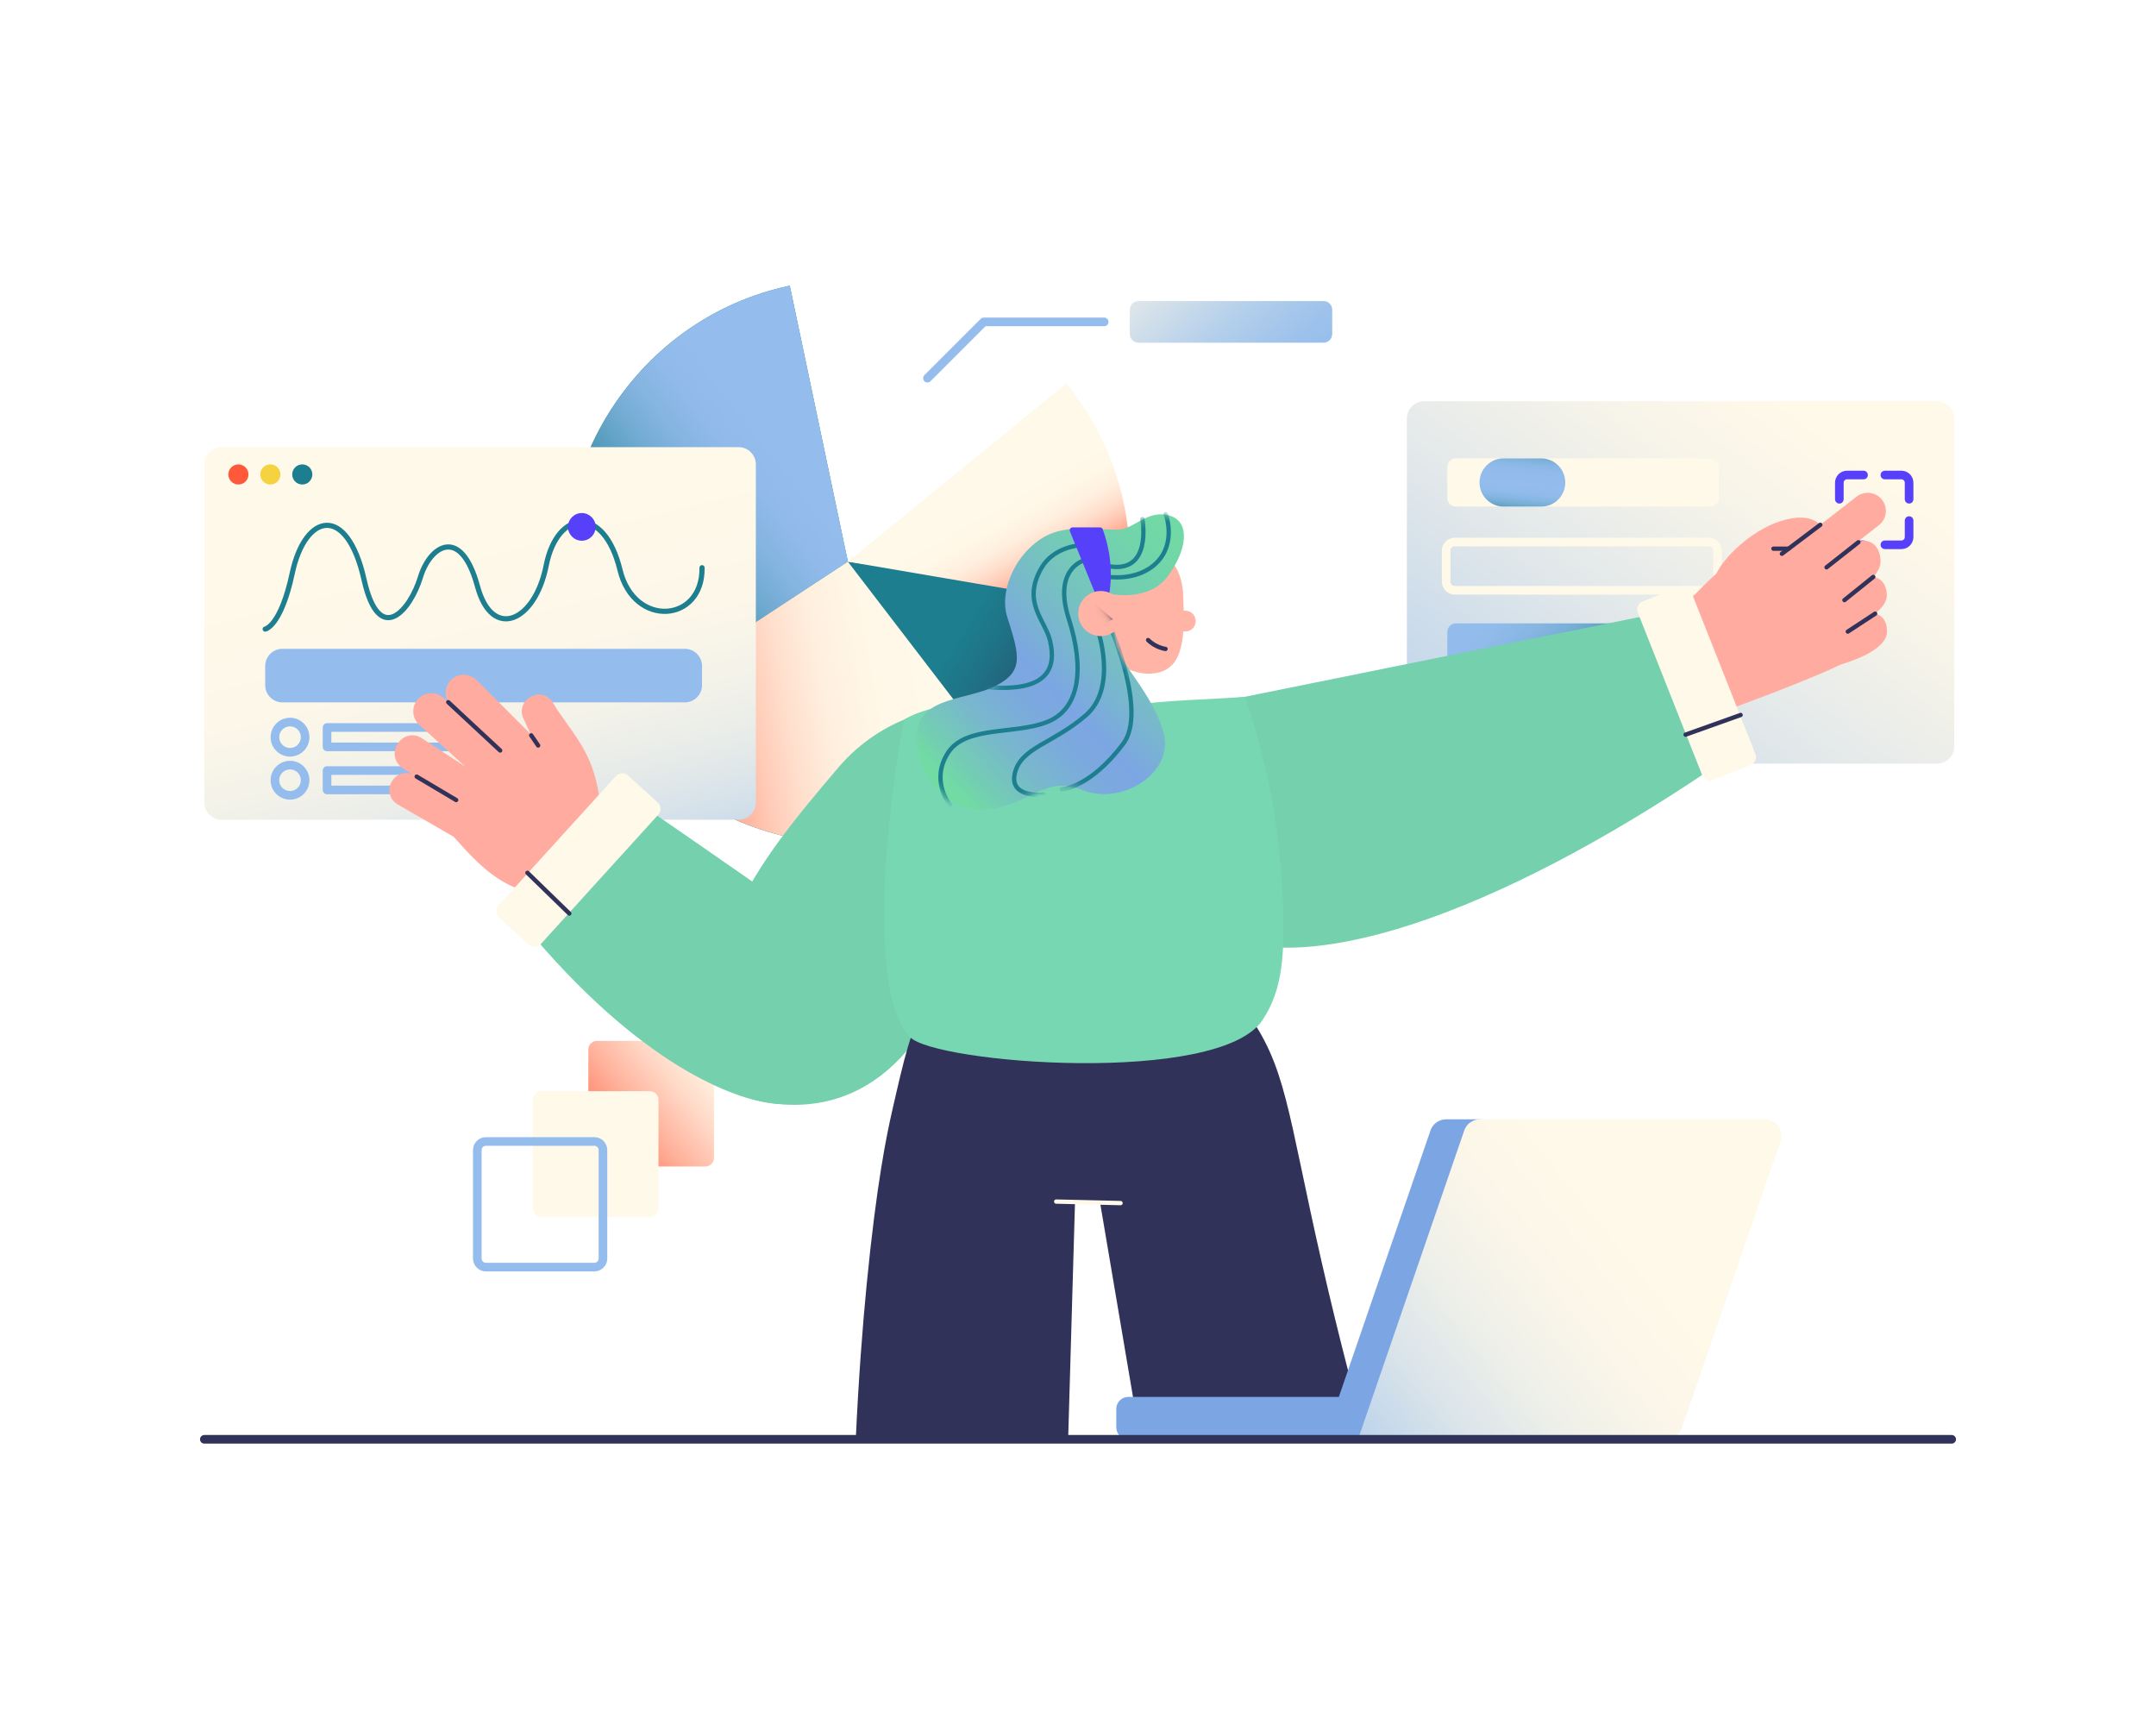 <svg width="275" height="220" viewBox="0 0 275 220" fill="none" xmlns="http://www.w3.org/2000/svg">
<path d="M247.069 51.173H181.649C180.434 51.173 179.449 52.158 179.449 53.373V95.188C179.449 96.403 180.434 97.388 181.649 97.388H247.069C248.284 97.388 249.269 96.403 249.269 95.188V53.373C249.269 52.158 248.284 51.173 247.069 51.173Z" fill="url(#paint0_linear_179_10888)"/>
<path d="M217.979 69.131H185.554C184.947 69.131 184.454 69.623 184.454 70.231V74.18C184.454 74.788 184.947 75.281 185.554 75.281H217.979C218.586 75.281 219.079 74.788 219.079 74.18V70.231C219.079 69.623 218.586 69.131 217.979 69.131Z" stroke="#FFF9E9" stroke-width="1.1" stroke-linecap="round" stroke-linejoin="round"/>
<path d="M218.129 79.501H185.704C185.097 79.501 184.604 79.993 184.604 80.601V84.551C184.604 85.158 185.097 85.651 185.704 85.651H218.129C218.736 85.651 219.229 85.158 219.229 84.551V80.601C219.229 79.993 218.736 79.501 218.129 79.501Z" fill="url(#paint1_linear_179_10888)"/>
<path d="M240.418 60.582H242.528C243.069 60.582 243.507 61.02 243.507 61.561V63.671" stroke="#5640FA" stroke-width="1.1" stroke-linecap="round" stroke-linejoin="round"/>
<path d="M237.698 60.582H235.589C235.048 60.582 234.61 61.02 234.61 61.561V63.671" stroke="#5640FA" stroke-width="1.1" stroke-linecap="round" stroke-linejoin="round"/>
<path d="M243.507 66.392V68.501C243.507 69.042 243.069 69.48 242.528 69.48H240.419" stroke="#5640FA" stroke-width="1.1" stroke-linecap="round" stroke-linejoin="round"/>
<path d="M237.698 69.48H235.589C235.048 69.48 234.61 69.042 234.61 68.501V66.392" stroke="#5640FA" stroke-width="1.1" stroke-linecap="round" stroke-linejoin="round"/>
<path d="M218.129 58.46H185.705C185.097 58.46 184.605 58.952 184.605 59.56V63.51C184.605 64.117 185.097 64.61 185.705 64.61H218.129C218.736 64.61 219.229 64.117 219.229 63.51V59.56C219.229 58.952 218.736 58.46 218.129 58.46Z" fill="#FFF9E9"/>
<path d="M196.578 58.46H191.791C190.092 58.46 188.716 59.837 188.716 61.535C188.716 63.233 190.092 64.61 191.791 64.61H196.578C198.276 64.61 199.653 63.233 199.653 61.535C199.653 59.837 198.276 58.46 196.578 58.46Z" fill="url(#paint2_linear_179_10888)"/>
<path d="M108.145 71.632L143.761 76.494C143.677 77.095 143.578 77.692 143.463 78.285C140.799 92.104 130.095 103.766 115.556 106.828C96.248 110.892 77.015 98.349 72.95 79.042C68.885 59.733 81.429 40.501 100.736 36.437L108.145 71.632Z" fill="url(#paint3_linear_179_10888)"/>
<path d="M108.146 71.631L100.736 36.435C81.428 40.501 68.885 59.733 72.95 79.041C73.902 83.561 75.685 87.71 78.105 91.362L108.146 71.631H108.146Z" fill="url(#paint4_linear_179_10888)"/>
<path d="M115.556 106.827C120.979 105.686 125.869 103.347 130.007 100.146L108.146 71.632L78.105 91.362C86.023 103.312 100.767 109.941 115.556 106.827Z" fill="url(#paint5_linear_179_10888)"/>
<path d="M143.341 64.222C142.159 58.605 139.649 53.353 136.023 48.904L108.146 71.631L143.574 77.674C144.334 73.326 144.3 68.776 143.341 64.222L143.341 64.222Z" fill="url(#paint6_linear_179_10888)"/>
<path d="M168.825 38.395H145.213C144.605 38.395 144.113 38.888 144.113 39.495V42.606C144.113 43.214 144.605 43.706 145.213 43.706H168.825C169.433 43.706 169.925 43.214 169.925 42.606V39.495C169.925 38.888 169.433 38.395 168.825 38.395Z" fill="url(#paint7_linear_179_10888)"/>
<path d="M140.842 41.051H125.48L118.297 48.234" stroke="#94BDED" stroke-width="1.1" stroke-linecap="round" stroke-linejoin="round"/>
<path d="M89.97 132.745H76.143C75.536 132.745 75.043 133.238 75.043 133.845V147.671C75.043 148.279 75.536 148.771 76.143 148.771H89.97C90.577 148.771 91.07 148.279 91.07 147.671V133.845C91.07 133.238 90.577 132.745 89.97 132.745Z" fill="url(#paint8_linear_179_10888)"/>
<path d="M82.888 139.161H69.062C68.454 139.161 67.962 139.654 67.962 140.261V154.087C67.962 154.695 68.454 155.187 69.062 155.187H82.888C83.496 155.187 83.988 154.695 83.988 154.087V140.261C83.988 139.654 83.496 139.161 82.888 139.161Z" fill="#FFF9E9"/>
<path d="M75.807 145.578H61.981C61.373 145.578 60.881 146.071 60.881 146.678V160.504C60.881 161.112 61.373 161.604 61.981 161.604H75.807C76.414 161.604 76.907 161.112 76.907 160.504V146.678C76.907 146.071 76.414 145.578 75.807 145.578Z" stroke="#94BDED" stroke-width="1.1" stroke-linecap="round" stroke-linejoin="round"/>
<path d="M94.209 57.03H28.261C27.046 57.03 26.061 58.015 26.061 59.23V102.346C26.061 103.561 27.046 104.546 28.261 104.546H94.209C95.424 104.546 96.409 103.561 96.409 102.346V59.23C96.409 58.015 95.424 57.03 94.209 57.03Z" fill="url(#paint9_linear_179_10888)"/>
<path d="M30.409 61.793C31.118 61.793 31.693 61.218 31.693 60.509C31.693 59.8 31.118 59.226 30.409 59.226C29.7 59.226 29.126 59.8 29.126 60.509C29.126 61.218 29.7 61.793 30.409 61.793Z" fill="#FF593B"/>
<path d="M34.483 61.793C35.192 61.793 35.767 61.218 35.767 60.509C35.767 59.8 35.192 59.226 34.483 59.226C33.774 59.226 33.199 59.8 33.199 60.509C33.199 61.218 33.774 61.793 34.483 61.793Z" fill="#F4D240"/>
<path d="M38.557 61.793C39.266 61.793 39.841 61.218 39.841 60.509C39.841 59.8 39.266 59.226 38.557 59.226C37.848 59.226 37.273 59.8 37.273 60.509C37.273 61.218 37.848 61.793 38.557 61.793Z" fill="#1C7E8E"/>
<path d="M36.994 95.941C38.057 95.941 38.919 95.079 38.919 94.016C38.919 92.952 38.057 92.09 36.994 92.09C35.93 92.09 35.068 92.952 35.068 94.016C35.068 95.079 35.93 95.941 36.994 95.941Z" stroke="#94BDED" stroke-width="1.1" stroke-linecap="round" stroke-linejoin="round"/>
<path d="M41.715 92.779H65.535V95.252H41.715V92.779Z" stroke="#94BDED" stroke-width="1.1" stroke-linecap="round" stroke-linejoin="round"/>
<path d="M36.994 101.433C38.057 101.433 38.919 100.571 38.919 99.508C38.919 98.444 38.057 97.582 36.994 97.582C35.93 97.582 35.068 98.444 35.068 99.508C35.068 100.571 35.93 101.433 36.994 101.433Z" stroke="#94BDED" stroke-width="1.1" stroke-linecap="round" stroke-linejoin="round"/>
<path d="M41.715 98.272H65.535V100.744H41.715V98.272Z" stroke="#94BDED" stroke-width="1.1" stroke-linecap="round" stroke-linejoin="round"/>
<path d="M87.345 82.747H36.026C34.811 82.747 33.826 83.732 33.826 84.947V87.38C33.826 88.595 34.811 89.58 36.026 89.58H87.345C88.56 89.58 89.545 88.595 89.545 87.38V84.947C89.545 83.732 88.56 82.747 87.345 82.747Z" fill="#94BDED"/>
<path d="M33.826 80.231C33.826 80.231 35.824 79.899 37.273 73.118C38.919 65.416 44.262 64.235 46.436 73.926C48.38 82.593 52.352 77.808 53.625 73.615C54.846 69.594 58.797 66.999 60.909 74.795C62.782 81.709 68.247 79.33 69.668 72.124C71.08 64.96 77.06 64.36 79.079 72.683C80.887 80.14 89.67 79.392 89.545 72.404" stroke="#1C7E8E" stroke-width="0.66" stroke-linecap="round" stroke-linejoin="round"/>
<path d="M74.21 68.961C75.185 68.961 75.975 68.171 75.975 67.196C75.975 66.222 75.185 65.432 74.21 65.432C73.236 65.432 72.446 66.222 72.446 67.196C72.446 68.171 73.236 68.961 74.21 68.961Z" fill="#5640FA"/>
<path d="M238.271 78.338C239.006 77.994 240.766 78.381 240.683 80.632C240.6 82.883 236.124 84.507 233.437 85.091C230.75 85.675 229.528 82.442 238.271 78.339V78.338Z" fill="#FFABA0"/>
<path d="M238.048 73.747C238.747 73.335 240.536 73.554 240.666 75.803C240.796 78.052 236.493 80.091 233.874 80.927C231.254 81.762 229.732 78.658 238.048 73.747Z" fill="#FFABA0"/>
<path d="M237.036 69.157C237.788 68.698 239.719 68.951 239.868 71.467C240.017 73.983 235.382 76.247 232.559 77.171C229.735 78.096 228.081 74.619 237.036 69.157Z" fill="#FFABA0"/>
<path d="M236.82 63.336L227.809 70.319C226.801 71.101 226.617 72.552 227.399 73.56C228.18 74.569 229.631 74.752 230.639 73.971L239.65 66.987C240.659 66.206 240.843 64.755 240.061 63.746C239.28 62.738 237.829 62.554 236.82 63.336Z" fill="#FFABA0"/>
<path d="M232.975 68.802C232.907 67.192 231.436 65.021 226.956 66.511C223.342 67.714 219.884 71.075 218.941 73.145C217.998 75.216 233.238 75.126 232.975 68.802Z" fill="#FFABA0"/>
<path d="M227.414 69.15C222.154 69.15 218.066 73.957 215.054 76.971C213.083 78.942 210.857 81.17 210.857 84.123C210.857 87.938 213.951 91.032 217.767 91.032C218.576 91.032 219.353 90.891 220.075 90.635C220.075 90.635 232.99 85.959 235.943 84.123C238.897 82.287 235.048 69.15 227.414 69.15Z" fill="#FFABA0"/>
<path d="M232.179 66.932L227.281 70.625" stroke="#313259" stroke-width="0.55" stroke-linecap="round" stroke-linejoin="round"/>
<path d="M237.036 69.157L232.978 72.353" stroke="#313259" stroke-width="0.55" stroke-linecap="round" stroke-linejoin="round"/>
<path d="M238.939 73.578L235.259 76.536" stroke="#313259" stroke-width="0.55" stroke-linecap="round" stroke-linejoin="round"/>
<path d="M239.176 78.265L235.687 80.552" stroke="#313259" stroke-width="0.55" stroke-linecap="round" stroke-linejoin="round"/>
<path d="M228.143 69.976H226.204" stroke="#313259" stroke-width="0.55" stroke-linecap="round" stroke-linejoin="round"/>
<path d="M218.21 98.101L210.164 78.484C210.164 78.484 162.978 88.004 157.264 89.172C150.879 90.478 145.744 93.692 143.544 98.639C143.25 99.3 142.233 101.519 142.384 104.306C142.787 111.767 151.131 116.725 154.174 118.534C165.744 125.411 190.819 116.609 218.21 98.101L218.21 98.101Z" fill="#75D0AD"/>
<path d="M208.904 78.13L217.11 98.849C217.333 99.414 217.973 99.691 218.537 99.467L223.288 97.586C223.852 97.362 224.129 96.723 223.905 96.158L215.7 75.438C215.476 74.874 214.837 74.597 214.272 74.821L209.522 76.702C208.957 76.925 208.68 77.565 208.904 78.13Z" fill="#FFF9E9"/>
<path d="M215.002 93.692L222.016 91.186" stroke="#313259" stroke-width="0.55" stroke-linecap="round" stroke-linejoin="round"/>
<path d="M68.849 94.792L60.788 86.731C59.886 85.829 58.423 85.829 57.521 86.731C56.619 87.633 56.619 89.096 57.521 89.998L65.582 98.059C66.484 98.961 67.947 98.961 68.849 98.059C69.751 97.157 69.751 95.695 68.849 94.792Z" fill="#FFABA0"/>
<path d="M65.015 96.672L56.574 89.009C55.63 88.151 54.169 88.222 53.311 89.166C52.454 90.111 52.524 91.572 53.469 92.429L61.909 100.093C62.854 100.95 64.315 100.88 65.172 99.935C66.03 98.991 65.959 97.53 65.015 96.672Z" fill="#FFABA0"/>
<path d="M62.243 99.67L53.774 94.131C52.782 93.483 51.453 93.761 50.805 94.752L50.684 94.936C50.036 95.928 50.314 97.257 51.305 97.906L59.775 103.445C60.766 104.093 62.096 103.815 62.744 102.824L62.864 102.639C63.513 101.648 63.235 100.319 62.243 99.67Z" fill="#FFABA0"/>
<path d="M60.19 103.105L52.855 98.87C51.855 98.293 50.577 98.636 50 99.635L49.945 99.731C49.368 100.73 49.71 102.008 50.71 102.585L58.045 106.82C59.045 107.398 60.323 107.055 60.9 106.055L60.955 105.96C61.532 104.961 61.19 103.682 60.19 103.105Z" fill="#FFABA0"/>
<path d="M67.763 88.837L67.863 88.791C68.909 88.304 69.994 88.656 70.639 89.805C71.364 91.099 72.981 93.019 74.193 95.106C74.708 95.993 75.598 99.379 73.194 100.263L73.095 100.309C72.048 100.795 70.805 100.341 70.318 99.294L66.748 91.613C66.262 90.567 66.716 89.324 67.763 88.837Z" fill="#FFABA0"/>
<path d="M57.981 106.837C61.199 110.523 63.903 113.104 68.337 114.026C72.772 114.948 75.97 108.449 76.564 105.351C76.782 104.219 76.671 98.554 73.838 94.595C71.341 91.105 63.739 95.537 60.495 99.129C57.251 102.721 56.371 104.993 57.981 106.837Z" fill="#FFABA0"/>
<path d="M67.756 93.781L68.643 95.078" stroke="#313259" stroke-width="0.55" stroke-linecap="round" stroke-linejoin="round"/>
<path d="M57.172 89.552L63.797 95.716" stroke="#313259" stroke-width="0.55" stroke-linecap="round" stroke-linejoin="round"/>
<path d="M53.149 99.046L58.184 102.035" stroke="#313259" stroke-width="0.55" stroke-linecap="round" stroke-linejoin="round"/>
<path d="M99.857 115.173C95.656 112.173 82.675 103.231 82.675 103.231L68.247 119.652C82.878 136.71 94.59 140.51 99.212 140.791C105.859 141.195 109.154 137.986 109.154 131.075C109.154 124.164 104.391 118.411 99.857 115.173Z" fill="#75D0AD"/>
<path d="M123.476 91.265C120.729 89.326 112.408 91.465 106.989 97.821C100.785 105.098 97.03 109.81 93.736 116.518C87.956 128.285 86.908 136.486 92.93 139.122C98.952 141.758 110.844 143.395 118.772 129.565C121.616 124.602 131.442 96.888 123.476 91.265Z" fill="#75D0AD"/>
<path d="M78.555 98.983L63.575 115.482C63.167 115.932 63.2 116.628 63.65 117.036L67.433 120.471C67.883 120.879 68.578 120.845 68.987 120.396L83.967 103.896C84.375 103.446 84.342 102.751 83.892 102.342L80.109 98.908C79.659 98.5 78.964 98.533 78.555 98.983Z" fill="#FFF9E9"/>
<path d="M67.275 111.315L72.616 116.507" stroke="#313259" stroke-width="0.55" stroke-linecap="round" stroke-linejoin="round"/>
<path d="M158.864 128.884C164.118 136.011 164.152 141.539 168.565 160.893C170.792 170.658 172.899 178.532 174.303 183.565H145.431L140.314 153.373L137.119 153.3L136.243 183.564H109.154C109.508 175.801 110.045 168.941 110.528 163.983C111.807 150.849 113.117 144.653 113.79 141.704C115.361 134.826 116.147 131.387 117.906 128.518C118.384 127.738 125.883 115.915 138.155 115.918C149.307 115.92 156.506 125.686 158.863 128.884L158.864 128.884Z" fill="#313259"/>
<path d="M142.925 153.437L134.718 153.244" stroke="#FFF9E9" stroke-width="0.55" stroke-linecap="round" stroke-linejoin="round"/>
<path d="M161.053 130.071C163.602 126.171 163.997 121.819 163.542 113.222C162.993 102.833 160.705 94.453 158.777 88.866C153.904 89.256 148.989 89.254 144.153 89.97C139.179 90.706 122.656 87.47 115.319 91.763C113.809 99.38 110.049 125.89 116.066 132.26C119.249 135.631 155.546 138.494 161.053 130.071L161.053 130.071Z" fill="#78D7B3"/>
<path d="M146.418 70.083C146.418 70.083 150.642 70.198 150.913 75.855C151.184 81.513 150.974 85.656 146.844 85.91C142.713 86.163 137.033 81.306 137.239 75.524C137.445 69.742 146.418 70.083 146.418 70.083Z" fill="#FFB4A5"/>
<path d="M148.665 82.763C148.665 82.763 147.426 82.612 146.442 81.628" stroke="#313259" stroke-width="0.55" stroke-linecap="round" stroke-linejoin="round"/>
<path d="M141.284 75.69C141.284 75.69 146.371 76.906 148.894 73.559C151.417 70.212 151.879 66.59 149.228 65.77C146.379 64.889 144.658 67.556 142.518 67.556C139.045 67.556 135.598 66.803 132.67 68.791C129.131 71.194 127.531 75.724 128.452 78.62C130.017 83.545 130.653 85.575 127.055 87.444C123.458 89.313 117.395 88.827 116.975 93.397C116.554 97.966 120.238 103.796 125.819 103.242C131.4 102.688 133.226 98.782 138.117 100.775C143.007 102.768 149.713 98.63 148.448 93.59C147.182 88.549 142.658 84.566 142.37 82.043C142.083 79.521 140.798 78.719 140.798 78.719L141.284 75.69L141.284 75.69Z" fill="url(#paint10_linear_179_10888)"/>
<mask id="mask0_179_10888" style="mask-type:luminance" maskUnits="userSpaceOnUse" x="116" y="65" width="36" height="39">
<path d="M141.284 75.69C141.284 75.69 146.371 76.906 148.894 73.559C151.417 70.212 151.878 66.59 149.227 65.77C146.378 64.889 144.658 67.556 142.518 67.556C139.045 67.556 135.598 66.803 132.669 68.791C129.13 71.194 127.531 75.724 128.451 78.62C130.016 83.545 130.652 85.575 127.055 87.444C123.458 89.313 117.395 88.827 116.974 93.397C116.554 97.966 120.238 103.796 125.819 103.242C131.4 102.688 133.226 98.782 138.116 100.775C143.007 102.768 149.713 98.63 148.447 93.59C147.182 88.549 142.657 84.566 142.37 82.043C142.083 79.521 140.797 78.719 140.797 78.719L141.284 75.69L141.284 75.69Z" fill="white"/>
</mask>
<g mask="url(#mask0_179_10888)">
<path d="M145.707 66.189C145.707 66.189 147.056 73.314 141.275 72.188" stroke="#1C7E8E" stroke-width="0.55" stroke-linecap="round" stroke-linejoin="round"/>
<path d="M148.69 65.558C148.69 65.558 150.081 69.211 147.548 71.745C145.014 74.279 141.121 73.535 141.121 73.535" stroke="#1C7E8E" stroke-width="0.55" stroke-linecap="round" stroke-linejoin="round"/>
<path d="M137.747 69.546C137.747 69.546 134.423 69.725 132.855 72.409C130.312 76.763 133.28 79.069 133.918 81.652C134.82 85.307 133.538 88.248 126.126 87.644" stroke="#1C7E8E" stroke-width="0.55" stroke-linecap="round" stroke-linejoin="round"/>
<path d="M138.154 71.519C138.154 71.519 134.305 72.635 136.32 78.912C138.336 85.19 137.777 90.404 133.588 92.07C129.399 93.736 123.155 92.497 120.9 96.037C118.645 99.577 121.142 102.624 121.142 102.624" stroke="#1C7E8E" stroke-width="0.55" stroke-linecap="round" stroke-linejoin="round"/>
<path d="M139.951 80.102C139.951 80.102 142.685 87.647 138.461 91.262C134.238 94.878 130.254 95.322 129.449 98.587C128.649 101.829 133.11 101.341 133.11 101.341" stroke="#1C7E8E" stroke-width="0.55" stroke-linecap="round" stroke-linejoin="round"/>
<path d="M141.688 80.102C141.688 80.102 146.326 90.767 143.279 94.839C139.064 100.471 135.445 100.678 135.445 100.678" stroke="#1C7E8E" stroke-width="0.55" stroke-linecap="round" stroke-linejoin="round"/>
</g>
<path d="M151.189 77.887H148.582C147.849 77.887 147.256 78.48 147.256 79.212C147.256 79.945 147.849 80.538 148.582 80.538H151.189C151.922 80.538 152.515 79.945 152.515 79.212C152.515 78.48 151.922 77.887 151.189 77.887Z" fill="#FFB4A5"/>
<path d="M141.111 77.41C141.603 75.755 142.305 72.047 140.654 67.501C140.601 67.355 140.462 67.259 140.307 67.259H136.811C136.549 67.259 136.37 67.525 136.469 67.768L140.414 77.443C140.546 77.766 141.011 77.744 141.111 77.41H141.111Z" fill="#5640FA"/>
<path d="M140.403 81.126C141.991 81.126 143.279 79.838 143.279 78.25C143.279 76.662 141.991 75.374 140.403 75.374C138.815 75.374 137.527 76.662 137.527 78.25C137.527 79.838 138.815 81.126 140.403 81.126Z" fill="#FFB4A5"/>
<path d="M139.606 76.988L141.969 78.978L139.952 80.102L139.606 76.988Z" fill="url(#paint11_linear_179_10888)"/>
<path d="M212.513 178.159H143.9C143.063 178.159 142.384 178.838 142.384 179.675V182.048C142.384 182.885 143.063 183.564 143.9 183.564H212.513C213.35 183.564 214.029 182.885 214.029 182.048V179.675C214.029 178.838 213.35 178.159 212.513 178.159Z" fill="#7CA6E3"/>
<path d="M171.861 183.565H176.168C177.067 183.565 177.867 182.994 178.159 182.144L190.749 145.544C191.219 144.176 190.204 142.753 188.758 142.753H184.451C183.552 142.753 182.752 143.324 182.46 144.174L169.87 180.774C169.399 182.141 170.415 183.565 171.861 183.565Z" fill="#7CA6E3"/>
<path d="M173.217 183.565H212.526C213.425 183.565 214.225 182.994 214.517 182.144L227.107 145.544C227.578 144.176 226.562 142.753 225.116 142.753H188.758C187.859 142.753 187.059 143.324 186.767 144.174L173.217 183.565Z" fill="url(#paint12_linear_179_10888)"/>
<path d="M248.939 183.564H26.061" stroke="#313259" stroke-width="1.1" stroke-linecap="round" stroke-linejoin="round"/>
<defs>
<linearGradient id="paint0_linear_179_10888" x1="231.942" y1="50.629" x2="178.049" y2="123.122" gradientUnits="userSpaceOnUse">
<stop offset="0.03" stop-color="#FFF9E9"/>
<stop offset="0.184" stop-color="#F7F4E9"/>
<stop offset="0.416" stop-color="#E2E8EA"/>
<stop offset="0.699" stop-color="#C0D5EB"/>
<stop offset="1" stop-color="#94BDED"/>
</linearGradient>
<linearGradient id="paint1_linear_179_10888" x1="188.884" y1="70.248" x2="220.526" y2="100.18" gradientUnits="userSpaceOnUse">
<stop offset="0.064" stop-color="#94BDED"/>
<stop offset="0.183" stop-color="#91BBEA"/>
<stop offset="0.269" stop-color="#87B6E3"/>
<stop offset="0.346" stop-color="#77AED6"/>
<stop offset="0.416" stop-color="#61A2C4"/>
<stop offset="0.483" stop-color="#4493AD"/>
<stop offset="0.546" stop-color="#218092"/>
<stop offset="0.554" stop-color="#1C7E8E"/>
</linearGradient>
<linearGradient id="paint2_linear_179_10888" x1="195.286" y1="50.412" x2="192.448" y2="79.07" gradientUnits="userSpaceOnUse">
<stop offset="0.223" stop-color="#1C7E8E"/>
<stop offset="0.234" stop-color="#368CA3"/>
<stop offset="0.249" stop-color="#539BBA"/>
<stop offset="0.265" stop-color="#6BA7CC"/>
<stop offset="0.284" stop-color="#7DB1DB"/>
<stop offset="0.306" stop-color="#8AB7E5"/>
<stop offset="0.336" stop-color="#91BBEB"/>
<stop offset="0.399" stop-color="#94BDED"/>
<stop offset="0.433" stop-color="#91BBEA"/>
<stop offset="0.459" stop-color="#87B6E3"/>
<stop offset="0.481" stop-color="#77AED6"/>
<stop offset="0.502" stop-color="#60A2C4"/>
<stop offset="0.522" stop-color="#4392AD"/>
<stop offset="0.54" stop-color="#208091"/>
<stop offset="0.543" stop-color="#1C7E8E"/>
</linearGradient>
<linearGradient id="paint3_linear_179_10888" x1="79.823" y1="59.805" x2="140.797" y2="97.948" gradientUnits="userSpaceOnUse">
<stop offset="0.659" stop-color="#1C7E8E"/>
<stop offset="0.723" stop-color="#1F7285"/>
<stop offset="0.837" stop-color="#275370"/>
<stop offset="0.941" stop-color="#313259"/>
</linearGradient>
<linearGradient id="paint4_linear_179_10888" x1="120.352" y1="39.358" x2="52.952" y2="91.84" gradientUnits="userSpaceOnUse">
<stop offset="0.331" stop-color="#94BDED"/>
<stop offset="0.383" stop-color="#90BAE9"/>
<stop offset="0.433" stop-color="#84B4E0"/>
<stop offset="0.483" stop-color="#70AAD1"/>
<stop offset="0.532" stop-color="#559CBB"/>
<stop offset="0.581" stop-color="#3289A0"/>
<stop offset="0.607" stop-color="#1C7E8E"/>
</linearGradient>
<linearGradient id="paint5_linear_179_10888" x1="136.901" y1="84.808" x2="62.766" y2="97.921" gradientUnits="userSpaceOnUse">
<stop offset="0.254" stop-color="#FFF9E9"/>
<stop offset="0.357" stop-color="#FFF6E6"/>
<stop offset="0.429" stop-color="#FFEEDD"/>
<stop offset="0.491" stop-color="#FFDFCD"/>
<stop offset="0.548" stop-color="#FFCBB7"/>
<stop offset="0.601" stop-color="#FFB19B"/>
<stop offset="0.651" stop-color="#FF9178"/>
<stop offset="0.698" stop-color="#FF6C50"/>
<stop offset="0.72" stop-color="#FF593B"/>
</linearGradient>
<linearGradient id="paint6_linear_179_10888" x1="107.095" y1="32.928" x2="141.672" y2="94.716" gradientUnits="userSpaceOnUse">
<stop offset="0.527" stop-color="#FFF9E9"/>
<stop offset="0.569" stop-color="#FFF6E6"/>
<stop offset="0.599" stop-color="#FFEEDD"/>
<stop offset="0.625" stop-color="#FFDFCD"/>
<stop offset="0.649" stop-color="#FFCBB7"/>
<stop offset="0.671" stop-color="#FFB19B"/>
<stop offset="0.692" stop-color="#FF9178"/>
<stop offset="0.711" stop-color="#FF6C50"/>
<stop offset="0.72" stop-color="#FF593B"/>
</linearGradient>
<linearGradient id="paint7_linear_179_10888" x1="145.729" y1="28.649" x2="179.769" y2="66.043" gradientUnits="userSpaceOnUse">
<stop stop-color="#FFF9E9"/>
<stop offset="0.162" stop-color="#D7E2EA"/>
<stop offset="0.338" stop-color="#B2CEEB"/>
<stop offset="0.48" stop-color="#9CC1EC"/>
<stop offset="0.571" stop-color="#94BDED"/>
</linearGradient>
<linearGradient id="paint8_linear_179_10888" x1="113.166" y1="116.614" x2="63.15" y2="156.721" gradientUnits="userSpaceOnUse">
<stop offset="0.438" stop-color="#FFF9E9"/>
<stop offset="0.477" stop-color="#FFF0DF"/>
<stop offset="0.541" stop-color="#FFD9C7"/>
<stop offset="0.623" stop-color="#FFB49E"/>
<stop offset="0.718" stop-color="#FF8167"/>
<stop offset="0.786" stop-color="#FF593B"/>
</linearGradient>
<linearGradient id="paint9_linear_179_10888" x1="55.838" y1="58.987" x2="72.743" y2="127.273" gradientUnits="userSpaceOnUse">
<stop offset="0.127" stop-color="#FFF9E9"/>
<stop offset="0.367" stop-color="#FCF7E9"/>
<stop offset="0.514" stop-color="#F3F2E9"/>
<stop offset="0.636" stop-color="#E5EAE9"/>
<stop offset="0.745" stop-color="#D1DFEA"/>
<stop offset="0.843" stop-color="#B6D0EB"/>
<stop offset="0.935" stop-color="#96BEEC"/>
<stop offset="0.942" stop-color="#94BDED"/>
</linearGradient>
<linearGradient id="paint10_linear_179_10888" x1="108.198" y1="113.801" x2="156.372" y2="67.855" gradientUnits="userSpaceOnUse">
<stop offset="0.282" stop-color="#71DBA3"/>
<stop offset="0.327" stop-color="#73CDB3"/>
<stop offset="0.414" stop-color="#78B7CD"/>
<stop offset="0.492" stop-color="#7BAADD"/>
<stop offset="0.553" stop-color="#7CA6E3"/>
<stop offset="0.661" stop-color="#77BBC8"/>
<stop offset="0.777" stop-color="#73CDB3"/>
<stop offset="0.891" stop-color="#71D7A7"/>
<stop offset="1" stop-color="#71DBA3"/>
</linearGradient>
<linearGradient id="paint11_linear_179_10888" x1="137.309" y1="80.338" x2="144.668" y2="75.357" gradientUnits="userSpaceOnUse">
<stop offset="0.355" stop-color="#FFB4A5"/>
<stop offset="0.413" stop-color="#FCB2A4"/>
<stop offset="0.441" stop-color="#F5ADA1"/>
<stop offset="0.463" stop-color="#E8A59C"/>
<stop offset="0.481" stop-color="#D59995"/>
<stop offset="0.497" stop-color="#BD8A8C"/>
<stop offset="0.512" stop-color="#A07881"/>
<stop offset="0.526" stop-color="#7C6174"/>
<stop offset="0.538" stop-color="#554866"/>
<stop offset="0.547" stop-color="#313259"/>
</linearGradient>
<linearGradient id="paint12_linear_179_10888" x1="225.218" y1="143.392" x2="165.762" y2="191.214" gradientUnits="userSpaceOnUse">
<stop offset="0.297" stop-color="#FFF9E9"/>
<stop offset="0.439" stop-color="#FBF6E9"/>
<stop offset="0.574" stop-color="#EFF0E9"/>
<stop offset="0.706" stop-color="#DCE5EA"/>
<stop offset="0.835" stop-color="#C1D6EB"/>
<stop offset="0.962" stop-color="#9FC3EC"/>
<stop offset="1" stop-color="#94BDED"/>
</linearGradient>
</defs>
</svg>
